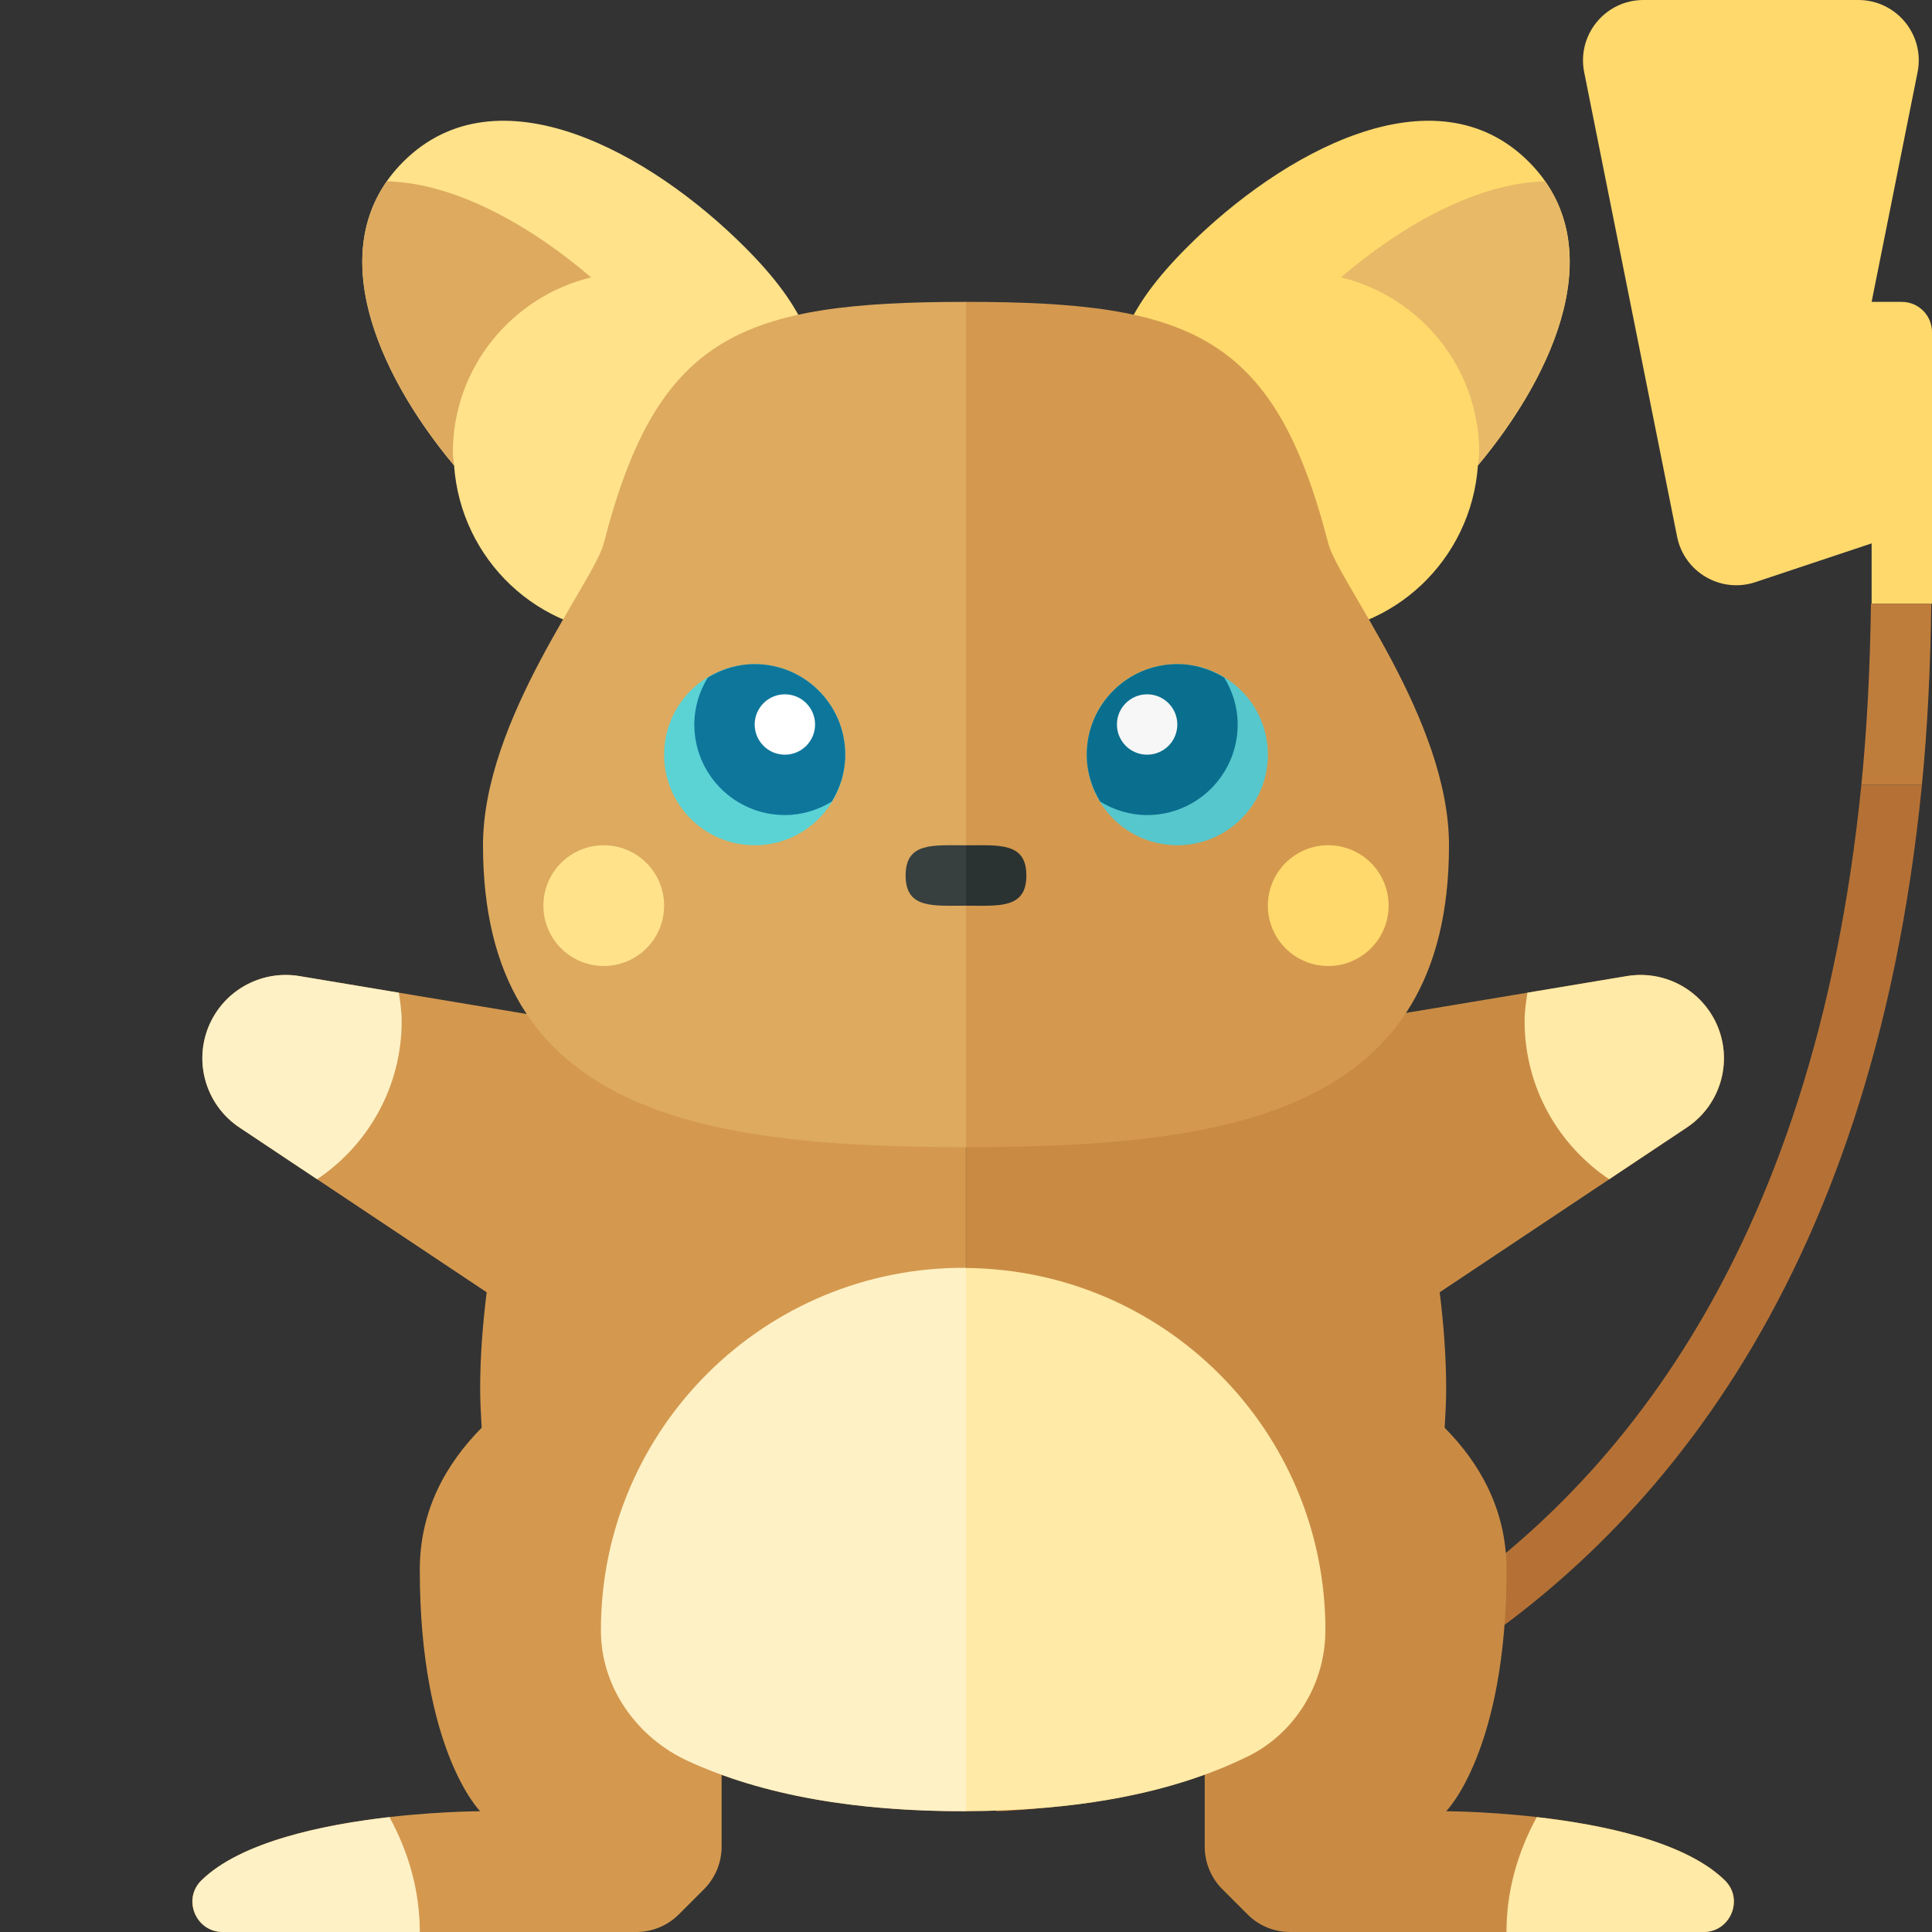 <?xml version="1.0" encoding="utf-8"?>
<!-- Generator: Adobe Illustrator 23.0.2, SVG Export Plug-In . SVG Version: 6.00 Build 0)  -->
<svg version="1.1" xmlns="http://www.w3.org/2000/svg" xmlns:xlink="http://www.w3.org/1999/xlink" x="0px" y="0px" width="32px"
	 height="32px" viewBox="0 0 32 32" enable-background="new 0 0 32 32" xml:space="preserve">
<rect x="0" y="0" width="32" height="32" fill="#333333" stroke="none"/>
<g id="icons">
	<path fill="#FFD96C" d="M32,10V5.5C32,5.224,31.776,5,31.5,5H31l0.761-3.804C31.885,0.577,31.411,0,30.78,0h-3.56
		c-0.631,0-1.104,0.577-0.981,1.196l1.539,7.693c0.118,0.59,0.726,0.943,1.297,0.753L31,9v1H32z"/>
	<path fill="#BF7D3C" d="M30.83,13h1.003c0.093-0.944,0.142-1.949,0.155-3h-0.999C30.975,11.055,30.924,12.059,30.83,13z"/>
	<path fill="#B57135" d="M30.83,13c-1.577,15.771-13.777,15.999-14.331,16l0.001,1c0.146,0,13.676-0.209,15.333-17H30.83z"/>
	<path fill="#FFE28A" d="M12.336,4.093c-1.562-1.562-4.095-2.976-5.657-1.414C5.312,4.046,6.225,6.157,7.521,7.71
		c0.11,1.557,1.394,2.79,2.979,2.79c1.657,0,2.962-3.484,2.905-3.713C13.689,5.916,13.338,5.095,12.336,4.093z"/>
	<path fill="#DDAA5F" d="M7.5,7.5c0-1.411,0.978-2.586,2.29-2.906C8.789,3.738,7.543,3.031,6.408,3.003
		c-0.954,1.361-0.084,3.27,1.113,4.705C7.516,7.638,7.5,7.571,7.5,7.5z"/>
	<g>
		<path fill="#FFD96C" d="M25.321,2.679c-1.562-1.562-4.095-0.148-5.657,1.414c-1.002,1.002-1.353,1.822-1.069,2.693
			C18.538,7.016,19.843,10.5,21.5,10.5c1.585,0,2.869-1.233,2.979-2.79C25.775,6.157,26.688,4.046,25.321,2.679z"/>
		<path fill="#E8BA67" d="M24.5,7.5c0,0.071-0.016,0.138-0.021,0.208c1.197-1.435,2.066-3.344,1.113-4.705
			c-1.135,0.028-2.381,0.735-3.382,1.591C23.522,4.914,24.5,6.089,24.5,7.5z"/>
	</g>
	<g>
		<path fill="#C98B44" d="M28.576,31.151C27.413,30,23.953,30,23.953,30s1-1,1-4c0-0.992-0.44-1.761-1.025-2.352
			c0.012-0.212,0.025-0.424,0.025-0.648c0-0.523-0.041-1.058-0.107-1.596l4.094-2.729c0.579-0.386,0.78-1.142,0.469-1.764
			c-0.271-0.542-0.863-0.843-1.46-0.744l-4.427,0.738c-1.347-2.754-3.591-4.879-6.521-4.902v17.995
			c1.509-0.004,2.835-0.199,3.953-0.605v1.192c0,0.265,0.105,0.52,0.293,0.707l0.414,0.414C20.847,31.895,21.102,32,21.367,32h6.849
			C28.658,32,28.89,31.462,28.576,31.151z"/>
		<path fill="#FFEAA7" d="M28.215,32h-3.263c0-0.693,0.192-1.335,0.502-1.903c1.077,0.123,2.449,0.402,3.109,1.042
			C28.887,31.452,28.666,32,28.215,32z"/>
		<path fill="#D4994F" d="M15.953,12c-2.954,0-5.214,2.134-6.569,4.905l-4.426-0.738c-0.597-0.099-1.19,0.202-1.46,0.744
			c-0.311,0.622-0.11,1.378,0.469,1.764l4.094,2.729C7.994,21.942,7.953,22.477,7.953,23c0,0.224,0.013,0.436,0.025,0.648
			C7.393,24.239,6.953,25.008,6.953,26c0,3,1,4,1,4s-3.46,0-4.623,1.151C3.015,31.462,3.248,32,3.689,32h6.849
			c0.265,0,0.52-0.105,0.707-0.293l0.414-0.414c0.188-0.188,0.293-0.442,0.293-0.707v-1.19c1.13,0.41,2.472,0.604,4,0.604
			c0.016,0,0.031-0.001,0.047-0.001V12.004C15.984,12.003,15.969,12,15.953,12z"/>
		<path fill="#D4994F" d="M16,5c3.728,0,5.112,0.549,6,4c0.164,0.639,2,2.917,2,5c0,4.418-3.582,5-8,5V5z"/>
		<path fill="#DDAA5F" d="M16,5c-3.728,0-5.112,0.549-6,4c-0.164,0.639-2,2.917-2,5c0,4.418,3.582,5,8,5V5z"/>
		<path fill="#2B3332" d="M17,14.501c0-0.552-0.448-0.5-1-0.5v1C16.552,15.001,17,15.054,17,14.501z"/>
		<path fill="#373F3F" d="M16,14.001c-0.552,0-1-0.052-1,0.5c0,0.552,0.448,0.5,1,0.5V14.001z"/>
		<circle fill="#5BD3D5" cx="12.5" cy="12.5" r="1.5"/>
		<path fill="#0F769B" d="M12.5,11c-0.286,0-0.55,0.084-0.777,0.223C11.584,11.45,11.5,11.714,11.5,12c0,0.828,0.672,1.5,1.5,1.5
			c0.286,0,0.55-0.084,0.777-0.223C13.916,13.05,14,12.786,14,12.5C14,11.672,13.328,11,12.5,11z"/>
		<circle fill="#FFFFFF" cx="13" cy="12" r="0.5"/>
		<circle fill="#56C7CD" cx="19.5" cy="12.5" r="1.5"/>
		<path fill="#0A6F8E" d="M19.5,11c0.286,0,0.55,0.084,0.777,0.223C20.416,11.45,20.5,11.714,20.5,12c0,0.828-0.672,1.5-1.5,1.5
			c-0.286,0-0.55-0.084-0.777-0.223C18.084,13.05,18,12.786,18,12.5C18,11.672,18.672,11,19.5,11z"/>
		<circle fill="#F7F7F7" cx="19" cy="12" r="0.5"/>
		<circle fill="#FFE28A" cx="10" cy="15" r="1"/>
		<circle fill="#FFD96C" cx="22" cy="15" r="1"/>
		<path fill="#FEF1C6" d="M9.953,27c0,0.005,0,0.01,0,0.014c0.002,0.932,0.595,1.765,1.442,2.154
			c1.245,0.573,2.797,0.836,4.604,0.831c0,0,0.001-0.001,0.001-0.001l0-8.997c-0.001-0.001-0.001-0.001-0.002-0.002
			C12.663,20.976,9.953,23.671,9.953,27z"/>
		<path fill="#FFEAA7" d="M21.953,27c0-3.298-2.661-5.972-5.953-5.998v8.996c1.85-0.005,3.428-0.294,4.679-0.912
			c0.774-0.383,1.27-1.201,1.273-2.065C21.953,27.014,21.953,27.007,21.953,27z"/>
		<path fill="#FEF1C6" d="M3.497,16.911c-0.311,0.622-0.11,1.378,0.469,1.764l1.286,0.857c0.844-0.566,1.401-1.528,1.401-2.621
			c0-0.161-0.024-0.315-0.047-0.469l-1.647-0.275C4.36,16.068,3.768,16.37,3.497,16.911z"/>
		<path fill="#FFEAA7" d="M28.408,16.911c0.311,0.622,0.11,1.378-0.469,1.764l-1.286,0.857c-0.844-0.566-1.401-1.528-1.401-2.621
			c0-0.161,0.024-0.315,0.047-0.469l1.647-0.275C27.545,16.068,28.137,16.37,28.408,16.911z"/>
		<path fill="#FEF1C6" d="M3.69,32h3.263c0-0.693-0.192-1.335-0.502-1.903c-1.077,0.123-2.449,0.402-3.109,1.042
			C3.018,31.452,3.24,32,3.69,32z"/>
	</g>
</g>
<g id="labels">
</g>
</svg>
